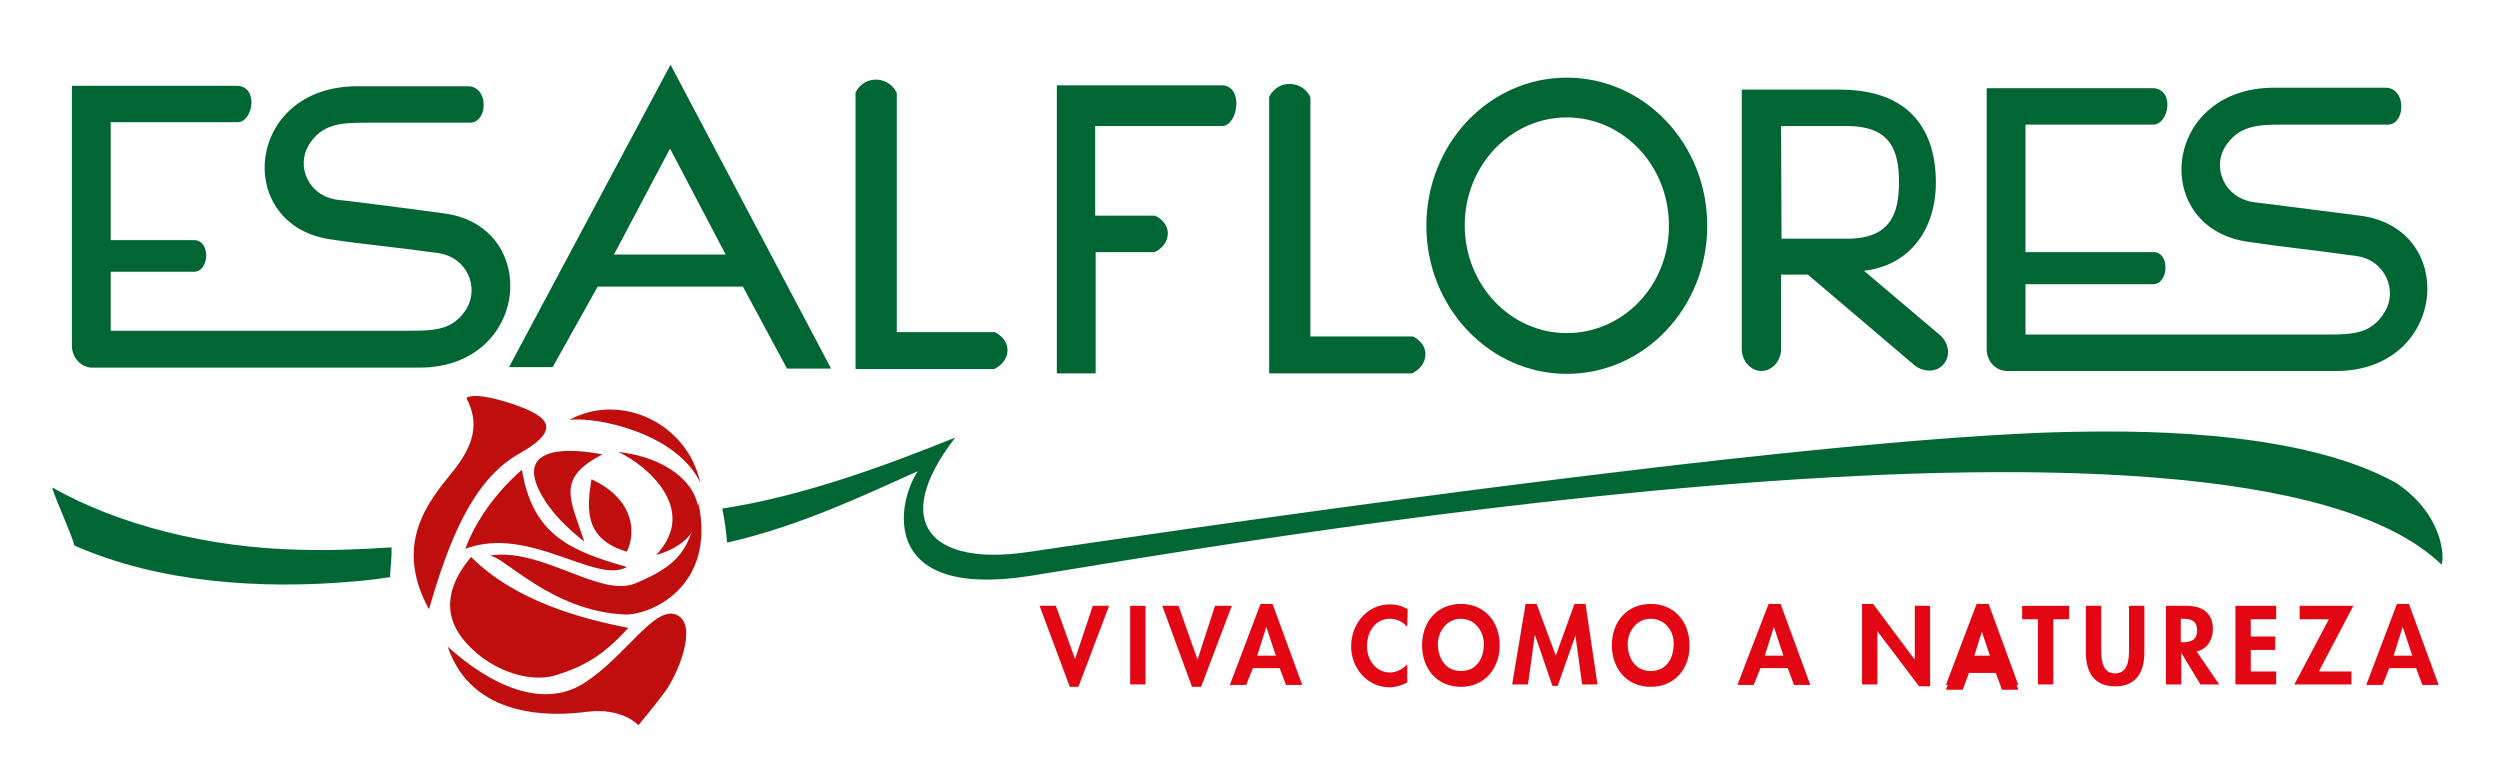 <?xml version="1.0" encoding="utf-8"?>
<!-- Generator: Adobe Illustrator 23.0.3, SVG Export Plug-In . SVG Version: 6.00 Build 0)  -->
<svg version="1.1" id="Camada_1" xmlns="http://www.w3.org/2000/svg" xmlns:xlink="http://www.w3.org/1999/xlink" x="0px" y="0px"
	 viewBox="0 0 521.6 158.1" style="enable-background:new 0 0 521.6 158.1;" xml:space="preserve">
<style type="text/css">
	.st0{fill-rule:evenodd;clip-rule:evenodd;fill:#006633;}
	.st1{fill-rule:evenodd;clip-rule:evenodd;fill:#E30613;}
	.st2{fill-rule:evenodd;clip-rule:evenodd;fill:#C00D0D;}
</style>
<path class="st0" d="M422.8,69.8c3.9,0,63.1,0,63.1,0c5,0,9-0.2,11.7-4.8c2.6-4.3,0.2-10.7-6-11.6c-10.2-1.4-16.4-2-22.2-2.9v0
	c-20.9-2.6-18.5-32.2,5.1-32.2h23.4c2,0.1,3.1,1.9,3.1,3.8c0.1,1.8-0.8,3.7-2.6,3.9c-4,0-22.3,0-22.3,0c-5.1,0-9.1,0.2-11.9,4.7
	c-2.6,4.3-0.2,10.6,6.1,11.5l0,0c1.2,0.1,9.4,1.2,22.1,2.8c20.6,2.6,18.2,32.4-5,32.4h-68.8c-2.3-0.1-4.2-2.1-4.1-4.8V18.4h34.8
	c4.5,0.3,3.2,7.5,0,7.6h-26.7v26.6h26.7c3.5,0,3.2,6.6,0,6.7h-26.7V69.8z"/>
<path class="st0" d="M294.8,70.2h-21.4V20.3c-1.5-3.4-6.6-4-8.6-0.1v57.7h29.8C298,76.3,298.6,72.1,294.8,70.2"/>
<path class="st0" d="M207.6,69.3h-20.5V19.4c-1.5-3.4-6.6-4-8.6-0.1V77h28.9C210.8,75.4,211.4,71.3,207.6,69.3"/>
<path class="st0" d="M23.1,69c3.9,0,62.7,0,62.7,0c5,0,8.9-0.2,11.6-4.7c2.5-4.3,0.2-10.6-6-11.5c-10.1-1.4-16.3-1.9-22-2.8l0,0
	c-20.8-2.6-18.4-32,5.1-32h23.3c2,0.1,3.1,1.9,3.1,3.7c0.1,1.8-0.8,3.7-2.6,3.9c-3.9,0-22.1,0-22.1,0c-5,0-9.1,0.2-11.8,4.7
	c-2.6,4.3-0.2,10.6,6.1,11.4l0,0c1.2,0.1,9.4,1.1,22,2.8c20.5,2.6,18.1,32.2-5,32.2H19.1c-2.2-0.1-4.2-2.1-4.1-4.8V17.9h34.6
	c4.4,0.3,3.2,7.5,0,7.6H23.1v24.6h17.4c3.5,0,3.2,6.6,0,6.6H23.1V69z"/>
<path class="st0" d="M255.1,17.8h-34.6v60.1h8.1V52.6h12.3c3.3-1.5,4-5.7,0.1-7.6h-12.5v-0.4V26.3h26.5
	C258.3,26.2,259.5,18.1,255.1,17.8"/>
<path class="st0" d="M139.8,31l11.6,22.1h-23.3L139.8,31z M115.3,76.6l9.4-16.8H155l9.2,17.1h9.2l-33.5-63.4l-33.7,63.1H115.3z"/>
<path class="st0" d="M371.6,26.3h13.8v0c9.2,0,10.8,5.3,10.8,11.7c0,6.5-1.7,11.8-10.8,11.8l0,0h-13.7L371.6,26.3z M404.5,69.7
	l-15.6-13.2c9.6-1.1,15-8.7,15-18.4c0-10.7-5.2-19.3-19.8-19.4v0h-20.7v53.9c-0.1,2.7,1.9,4.8,4.1,4.8c2.2,0,4.2-2.1,4.1-4.8l0-15.3
	h5.6L399.2,76c2,1.8,4.9,1.7,6.3,0C407,74.3,406.7,71.4,404.5,69.7"/>
<path class="st0" d="M326.9,69.5c-11.8,0-21.3-10.1-21.3-22.5c0-12.4,9.5-22.5,21.3-22.5c11.8,0,21.3,10.1,21.3,22.5
	C348.3,59.5,338.7,69.5,326.9,69.5 M326.9,16.2c-16.2,0-29.3,13.8-29.3,30.9c0,17,13.1,30.9,29.3,30.9c16.2,0,29.3-13.8,29.3-30.9
	C356.2,30,343.1,16.2,326.9,16.2"/>
<polygon class="st1" points="224.3,137.5 224.3,137.5 228,126.4 231.4,126.4 225,143.3 223.2,143.3 216.9,126.4 220.3,126.4 "/>
<rect x="235.8" y="126.4" class="st1" width="3.2" height="16.4"/>
<polygon class="st1" points="249.8,137.5 249.9,137.5 253.5,126.4 257,126.4 250.6,143.3 248.7,143.3 242.5,126.4 245.9,126.4 "/>
<path class="st1" d="M264.2,130.8L264.2,130.8l-1.9,6h3.9L264.2,130.8z M261.4,139.4l-1.4,3.5h-3.4l6.4-16.9h2.5l6.2,16.9h-3.4
	l-1.3-3.5H261.4z"/>
<path class="st1" d="M293.6,130.8c-0.9-1.1-2.2-1.7-3.6-1.7c-3.1,0-4.8,2.8-4.8,5.7c0,2.8,1.8,5.5,4.8,5.5c1.4,0,2.7-0.7,3.6-1.7
	l0,3.8c-1.2,0.6-2.4,1-3.7,1c-4.6,0-8-4-8-8.5c0-4.7,3.3-8.8,8.1-8.8c1.3,0,2.5,0.3,3.7,1L293.6,130.8z"/>
<path class="st1" d="M304.8,129.1c-3,0-4.8,2.7-4.8,5.3c0,2.5,1.3,5.6,4.8,5.6c3.6,0,4.8-3.1,4.8-5.6
	C309.6,131.8,307.8,129.1,304.8,129.1 M304.8,143.3c-5,0-8.1-3.8-8.1-8.7c0-4.9,3.2-8.6,8.1-8.6c4.9,0,8.1,3.7,8.1,8.6
	C312.9,139.4,309.8,143.3,304.8,143.3"/>
<polygon class="st1" points="328.7,132.6 328.7,132.6 325,143.1 323.9,143.1 320.3,132.6 320.2,132.6 318.8,142.8 315.5,142.8 
	318.3,126 320.6,126 324.6,136.8 328.5,126 330.8,126 333.3,142.8 330.1,142.8 "/>
<path class="st1" d="M344.4,129.1c-3,0-4.8,2.7-4.8,5.3c0,2.5,1.3,5.6,4.8,5.6c3.6,0,4.8-3.1,4.8-5.6
	C349.3,131.8,347.5,129.1,344.4,129.1 M344.4,143.3c-5,0-8.1-3.8-8.1-8.7c0-4.9,3.2-8.6,8.1-8.6c4.9,0,8.1,3.7,8.1,8.6
	C352.6,139.4,349.5,143.3,344.4,143.3"/>
<path class="st1" d="M370.1,130.8L370.1,130.8l-1.9,6h3.9L370.1,130.8z M367.3,139.4l-1.4,3.5h-3.4L369,126h2.5l6.2,16.9h-3.4
	l-1.3-3.5H367.3z"/>
<polygon class="st1" points="388.5,126 390.8,126 399.4,137.5 399.5,137.5 399.5,126.4 402.7,126.4 402.7,143.2 400.4,143.2 
	391.7,131.7 391.7,131.7 391.7,142.8 388.5,142.8 "/>
<path class="st1" d="M413.5,130.8L413.5,130.8l-1.9,6h3.9L413.5,130.8z M410.8,139.4l-1.3,3.5H406l6.4-16.9h2.5l6.2,16.9h-3.4
	l-1.3-3.5H410.8z"/>
<polygon class="st1" points="428.4,142.8 425.2,142.8 425.2,129.2 421.9,129.2 421.9,126.4 431.7,126.4 431.7,129.2 428.4,129.2 "/>
<path class="st1" d="M435.2,126.4h3.2v9.2c0,2,0.2,4.9,2.9,4.9c2.7,0,2.9-2.9,2.9-4.9l0-9.2h3.2v9.8c0,4-1.7,7-6.1,7
	c-4.4,0-6.1-3-6.1-7V126.4z"/>
<path class="st1" d="M455,134h0.4c1.8,0,3-0.5,3-2.5c0-2-1.3-2.4-3-2.4H455V134z M463,142.8h-3.9l-4-6.6h0v6.6h-3.2v-16.4h4.3
	c3.2,0,5.5,1.4,5.5,4.9c0,2.1-1.2,4.2-3.4,4.6L463,142.8z"/>
<polygon class="st1" points="469.6,129.2 469.6,132.8 474.7,132.8 474.7,135.6 469.6,135.6 469.6,140.1 474.9,140.1 474.9,142.8 
	466.4,142.8 466.4,126.4 474.9,126.4 474.9,129.2 "/>
<polygon class="st1" points="490.6,140.1 490.6,142.8 478.7,142.8 485.9,129.2 479.8,129.2 479.8,126.4 491,126.4 483.8,140.1 "/>
<path class="st1" d="M501.3,130.8L501.3,130.8l-1.9,6h3.9L501.3,130.8z M498.5,139.4l-1.4,3.5h-3.4l6.4-16.9h2.5l6.2,16.9h-3.4
	l-1.3-3.5H498.5z"/>
<path class="st0" d="M81.6,117.2c0.1-1,0.1-2,0.1-3c-6.3,0.4-12.6,0.7-19.1,0.5c-19-0.4-37.8-5.1-51.7-13c0.4,2,4.2,10,4.6,12.1
	c17.8,7.9,39.5,9.2,58.4,7.5c2.6-0.2,5.1-0.5,7.5-0.9C81.4,119.3,81.5,118.3,81.6,117.2"/>
<path class="st0" d="M500,100.8c-21.3-11.9-58.4-10.8-67.8-10.7c-57,1.1-197.2,22.1-217.9,25.1c-19.8,2.9-28.9-5.9-15-23.9
	c-13.7,5.5-31.4,12.2-48.6,14.8c0.5,2.4,0.8,4.7,1,7.1c15.7-3.5,30.5-10.8,39.8-14.9c-4.4,6.5-8.2,26.7,23.1,21.9
	c31.2-4.8,251-44.8,294.8-2.4C509.9,117,510.3,107.8,500,100.8"/>
<path class="st2" d="M97.3,83c2.8,5.4,1.6,9.9-3,15.6c-4.6,5.7-12.4,14.7-4.8,28.5c4.2-14.4,9.1-27,18.9-32.5
	c9.8-5.5,5-8.1-1.7-10.4C99.9,82,98,82.6,97.3,83"/>
<path class="st2" d="M98.3,116.2c-3.9,4.6-6.6,10.7-1.9,16.9c4.8,6.2,13.4,9.6,19.5,7.8c6.1-1.9,10-4.2,15.2-9.9
	C121.2,129.1,107.3,125.3,98.3,116.2"/>
<path class="st2" d="M108.9,98c-5.6,4.9-9.7,10.8-11.8,16.5c13.3-5,27.2,7.5,33.7,3.8C119.2,115,111.1,111.7,108.9,98"/>
<path class="st2" d="M125.7,94.8c-10.6-2-16.2,0.1-13.7,6.4c2.5,6.3,9.1,11.1,9.9,11.8C119.1,104.2,115.8,99.9,125.7,94.8"/>
<path class="st2" d="M123.4,100c-1,6.2-1.5,12.5,7.4,15.1C133,110.4,131.7,103.8,123.4,100"/>
<path class="st2" d="M102.2,115.9c10.9-1.7,23,8.9,30.4,5.8c9-3.8,11.5-6.9,13.1-16.8c3.8,17.5-10,23.6-15.6,23.3
	C115.1,127.4,105.4,116.3,102.2,115.9"/>
<path class="st2" d="M93.4,134.9c8.8,8,19.8,13.2,28.5,7.6c8.7-5.6,14.7-16.3,19.3-14.2c4.6,2.1,0.1,12.5-2.3,15.8
	c-2.4,3.3-5.7,7.2-5.7,7.2s-3.3-3.7-10.7-2.8C115.1,149.5,98.5,150,93.4,134.9"/>
<path class="st2" d="M118.8,87.6c6-0.7,22.5,2.9,27.3,13.1C143.4,88.2,129.4,81.8,118.8,87.6"/>
<path class="st2" d="M129,94.3c5.9,2.7,16.9,12,7.9,21.5C151.8,111.5,146.9,96.3,129,94.3"/>
<path class="st1" d="M413.5,131.8L413.5,131.8l-1.9,6h3.9L413.5,131.8z M410.8,140.4l-1.3,3.5H406l6.4-16.9h2.5l6.2,16.9h-3.4
	l-1.3-3.5H410.8z"/>
</svg>
